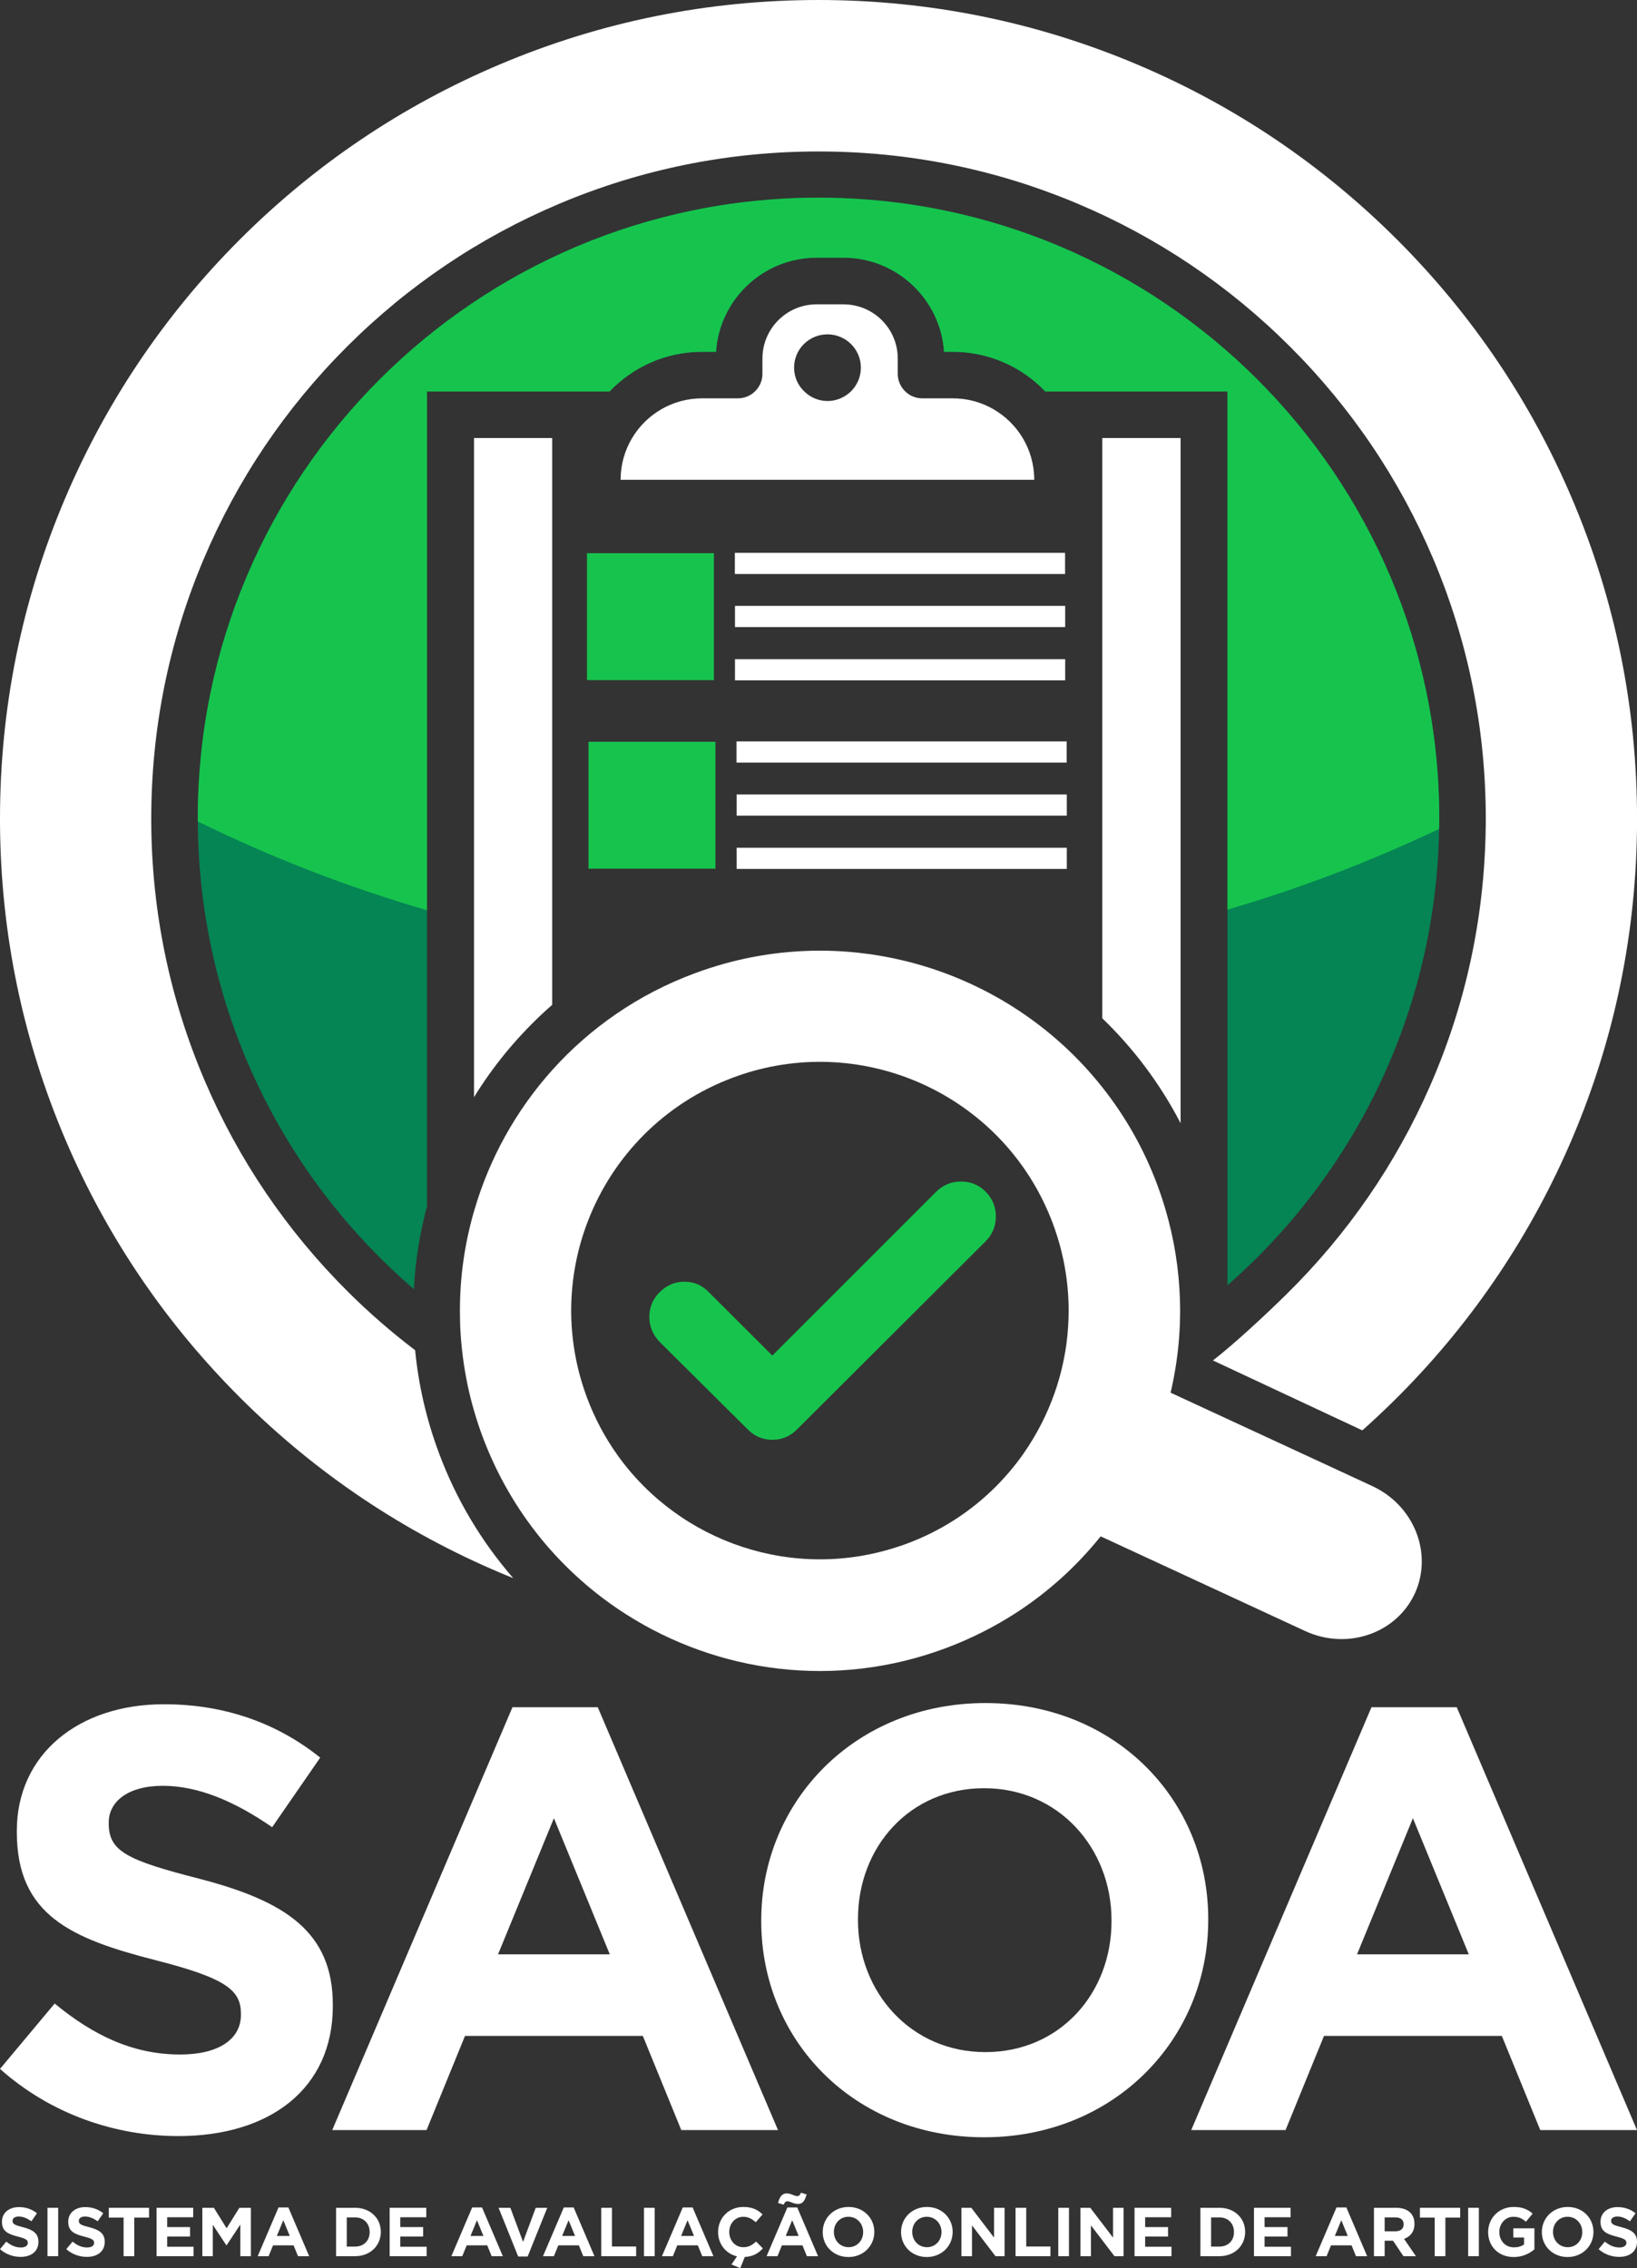 <svg width="1063" height="1473" viewBox="0 0 1063 1473" fill="none" xmlns="http://www.w3.org/2000/svg">
<rect x="0" y="0" width="1063" height="1473" fill="#333333" stroke="none"/>
<g clip-path="url(#clip0_1_150)">
<path d="M1021.17 324.649C994.422 261.336 956.117 204.521 907.31 155.714C858.503 106.907 801.688 68.602 738.375 41.856C672.795 14.128 603.136 0 531.436 0C459.737 0 390.153 14.053 324.498 41.856C261.185 68.602 204.37 106.907 155.563 155.714C106.907 204.445 68.602 261.336 41.856 324.649C14.128 390.229 0 459.888 0 531.587C0 532.57 0 533.552 0 534.534C0.378 605.855 14.733 675.062 42.536 740.263C69.433 803.274 107.813 859.787 156.545 908.292C205.276 956.797 262.016 994.875 325.178 1021.55C327.898 1022.68 330.542 1023.81 333.262 1024.87C312.561 1001.07 296.166 973.645 284.984 943.5C276.9 921.816 271.762 899.528 269.571 876.862C254.234 865.227 239.653 852.534 225.826 838.784C186.086 799.194 154.807 753.107 132.897 701.732C110.231 648.618 98.52 592.105 98.218 533.93C98.218 533.174 98.218 532.418 98.218 531.663C98.218 473.185 109.702 416.445 132.292 363.03C154.127 311.427 185.33 265.114 225.146 225.298C264.963 185.481 311.276 154.278 362.879 132.444C416.294 109.853 473.034 98.369 531.512 98.369C589.989 98.369 646.729 109.853 700.145 132.444C751.747 154.278 798.061 185.481 837.877 225.298C877.693 265.114 908.897 311.427 930.731 363.03C953.321 416.445 964.805 473.185 964.805 531.663C964.805 534.458 964.805 536.801 964.73 538.992C963.748 596.638 951.659 652.547 928.691 705.056C906.479 755.827 875.125 801.385 835.46 840.446C822.767 852.988 801.612 872.707 787.635 883.511L884.644 928.918C891.368 922.949 897.941 916.754 904.439 910.408C953.019 862.583 991.475 806.674 1018.75 744.419C1046.93 679.972 1061.81 611.522 1062.95 540.805C1063.02 537.934 1063.02 535.063 1063.02 531.663C1063.02 459.813 1048.97 390.229 1021.17 324.649Z" fill="white"/>
<path d="M531.512 128.439C308.934 128.439 128.439 308.934 128.439 531.512C128.439 532.192 128.439 532.872 128.439 533.552C129.044 654.965 183.29 763.685 268.74 837.197C269.722 818.914 272.593 800.856 277.278 783.328V254.234H395.82C410.93 238.368 432.311 228.471 455.884 228.471H464.95C467.217 194.397 495.624 167.349 530.303 167.349H547.68C582.359 167.349 610.766 194.397 613.033 228.471H618.699C642.272 228.471 663.653 238.368 678.764 254.234H797.079V834.704C879.809 762.249 932.545 656.4 934.509 538.236C934.584 535.969 934.584 533.703 934.584 531.436C934.584 308.934 754.089 128.439 531.512 128.439Z" fill="#058454"/>
<path d="M934.584 531.512C934.584 533.778 934.584 536.045 934.509 538.312C890.462 559.24 844.601 576.843 797.079 590.745V254.234H678.764C663.653 238.368 642.272 228.471 618.699 228.471H613.033C610.766 194.397 582.359 167.349 547.68 167.349H530.303C495.624 167.349 467.217 194.397 464.95 228.471H455.884C432.311 228.471 410.93 238.368 395.82 254.234H277.278V591.123C225.675 576.163 175.886 556.746 128.439 533.476C128.439 532.796 128.439 532.116 128.439 531.436C128.439 308.859 308.934 128.364 531.512 128.364C754.089 128.364 934.584 308.934 934.584 531.512Z" fill="#16C44D"/>
<path d="M358.572 284.455V652.547C356.079 654.738 353.661 656.929 351.244 659.196C334.395 675.137 319.814 692.967 307.801 712.536V284.455H358.572Z" fill="white"/>
<path d="M766.631 284.455V729.459C753.485 704.074 736.335 681.106 715.784 661.311V284.455H766.631Z" fill="white"/>
<path d="M664.106 284.455C654.889 269.042 637.965 258.692 618.699 258.692H598.905C594.598 258.692 590.745 257.03 587.874 254.234C584.852 251.363 582.963 247.283 582.963 242.75V232.853C582.963 213.36 567.173 197.645 547.68 197.645H530.303C510.81 197.645 495.096 213.436 495.096 232.853V242.75C495.096 247.283 493.207 251.363 490.185 254.234C487.314 257.03 483.385 258.692 479.078 258.692H455.884C436.618 258.692 419.694 269.042 410.477 284.455C405.717 292.388 402.997 301.681 402.997 311.578H671.586C671.586 301.681 668.866 292.388 664.106 284.455ZM515.646 238.746C515.646 226.809 525.317 217.138 537.329 217.138C549.267 217.138 559.013 226.809 559.013 238.746C559.013 244.79 556.52 250.305 552.515 254.234C548.587 258.012 543.298 260.429 537.405 260.429C531.512 260.429 526.223 258.087 522.294 254.234C518.139 250.305 515.646 244.866 515.646 238.746Z" fill="white"/>
<path d="M891.142 965.107L859.032 950.224L760.134 904.439C760.587 902.626 760.965 900.812 761.343 898.999C764.062 886.004 765.725 872.782 766.178 859.334C766.253 856.463 766.329 853.592 766.329 850.721C766.253 831.455 763.836 811.887 758.774 792.546C756.809 784.915 754.392 777.284 751.596 769.729C742.832 746.156 730.668 724.851 715.86 706.189C684.808 666.902 642.196 639.099 594.976 625.952C555.689 614.997 513.153 614.242 471.599 625.499C464.723 627.388 457.848 629.579 450.973 632.148C414.33 645.747 383.127 667.657 358.648 694.856C335 721.224 317.623 752.578 307.876 786.426C307.801 786.728 307.725 787.03 307.574 787.408C301.757 807.807 298.659 829.113 298.659 850.721C298.659 854.045 298.735 857.294 298.81 860.618C299.339 873.765 301.001 886.986 303.797 900.208C306.139 911.163 309.312 922.043 313.316 932.847C331.751 982.258 365.07 1021.85 406.321 1048.22C466.083 1086.44 542.391 1097.1 613.94 1070.43C630.334 1064.31 645.596 1056.6 659.724 1047.46C680.955 1033.71 699.389 1016.86 714.727 997.746L752.276 1015.12L847.548 1059.25C861.676 1065.74 876.938 1065.97 890.16 1061.06C902.55 1056.45 913.052 1047.31 918.869 1034.54C930.505 1008.63 918.19 977.649 891.142 965.107ZM646.049 966.014C630.259 981.654 610.993 994.271 588.781 1002.51C587.345 1003.03 585.985 1003.56 584.55 1004.02C584.474 1004.02 584.399 1004.09 584.248 1004.09C515.495 1027.44 441.302 1001.67 400.882 944.859C392.873 933.602 386.149 921.06 381.087 907.461C380.86 906.781 380.558 906.101 380.331 905.345C373.909 887.364 370.887 868.929 370.887 850.797C370.963 830.7 374.74 810.98 381.918 792.621C398.011 751.143 431.178 716.464 476.132 699.767C479.154 698.634 482.176 697.576 485.274 696.67C485.349 696.67 485.425 696.594 485.425 696.594C565.737 672.115 652.245 713.518 682.919 792.621C683.221 793.377 683.523 794.057 683.75 794.812C690.625 813.247 693.874 832.211 693.95 850.797C693.95 858.352 693.421 865.832 692.439 873.236C690.928 883.889 688.434 894.315 684.883 904.439C679.973 918.492 673.097 931.864 664.56 944.104C659.12 951.81 652.925 959.214 646.049 966.014Z" fill="white"/>
<path d="M501.517 880.338L607.895 773.96C612.353 769.578 617.717 767.311 623.988 767.311C630.259 767.311 635.623 769.502 640.005 773.884C644.387 778.266 646.654 783.63 646.654 789.977C646.654 796.323 644.463 801.687 640.005 806.145L517.459 928.389C513.077 932.771 507.788 935.038 501.593 935.038C495.398 935.038 490.109 932.847 485.651 928.389L428.307 871.422C423.925 866.814 421.658 861.449 421.658 855.254C421.658 849.059 423.849 843.695 428.232 839.313C432.84 834.704 438.204 832.362 444.475 832.362C450.746 832.362 456.035 834.704 460.417 839.313L501.517 880.338Z" fill="#16C44D"/>
<path d="M463.59 359.252H381.162V441.68H463.59V359.252Z" fill="#16C44D"/>
<path d="M691.608 359.025H477.19V372.776H691.608V359.025Z" fill="white"/>
<path d="M691.683 393.477H477.265V407.228H691.683V393.477Z" fill="white"/>
<path d="M691.683 428.08H477.265V441.831H691.683V428.08Z" fill="white"/>
<path d="M464.572 481.723H382.145V564.15H464.572V481.723Z" fill="#16C44D"/>
<path d="M692.665 481.496H478.247V495.247H692.665V481.496Z" fill="white"/>
<path d="M692.741 515.948H478.323V529.699H692.741V515.948Z" fill="white"/>
<path d="M692.741 550.551H478.323V564.302H692.741V550.551Z" fill="white"/>
<path d="M216.126 1302.7C216.126 1356.84 174.774 1387.22 115.866 1387.22C74.513 1387.22 32.77 1372.81 0 1343.6L35.501 1301.14C60.078 1321.4 85.826 1334.25 117.036 1334.25C141.613 1334.25 156.438 1324.51 156.438 1308.54V1307.76C156.438 1292.57 147.075 1284.78 101.431 1273.1C46.424 1259.07 10.923 1243.88 10.923 1189.74V1188.96C10.923 1139.5 50.716 1106.78 106.503 1106.78C146.295 1106.78 180.235 1119.24 207.934 1141.44L176.724 1186.63C152.537 1169.88 128.74 1159.75 105.722 1159.75C82.705 1159.75 70.612 1170.27 70.612 1183.51V1184.29C70.612 1202.21 82.315 1208.05 129.52 1220.12C184.917 1234.54 216.126 1254.4 216.126 1301.92V1302.7Z" fill="white"/>
<path d="M505.205 1383.33H442.396L417.428 1322.17H301.953L276.985 1383.33H215.736L332.772 1108.73H388.169L505.205 1383.33ZM395.971 1269.2L359.69 1180.78L323.409 1269.2H395.971Z" fill="white"/>
<path d="M784.576 1247C784.576 1324.51 723.328 1388 639.062 1388C554.796 1388 494.327 1325.29 494.327 1247.78V1247C494.327 1169.49 555.576 1106 639.842 1106C724.108 1106 784.576 1168.71 784.576 1246.22V1247ZM721.767 1247.78V1247C721.767 1200.26 687.437 1161.31 639.062 1161.31C590.687 1161.31 557.137 1199.48 557.137 1246.22V1247C557.137 1293.74 591.467 1332.69 639.842 1332.69C688.217 1332.69 721.767 1294.52 721.767 1247.78Z" fill="white"/>
<path d="M1063 1383.33H1000.19L975.223 1322.17H859.748L834.78 1383.33H773.531L890.567 1108.73H945.964L1063 1383.33ZM953.767 1269.2L917.485 1180.78L881.204 1269.2H953.767Z" fill="white"/>
<path d="M24.954 1455.93C24.954 1462.18 20.18 1465.68 13.378 1465.68C8.603 1465.68 3.784 1464.02 0 1460.65L4.099 1455.75C6.937 1458.09 9.91 1459.57 13.513 1459.57C16.351 1459.57 18.063 1458.45 18.063 1456.61V1456.52C18.063 1454.77 16.982 1453.87 11.711 1452.52C5.36 1450.9 1.261 1449.15 1.261 1442.91V1442.82C1.261 1437.11 5.856 1433.34 12.297 1433.34C16.892 1433.34 20.81 1434.78 24.009 1437.34L20.405 1442.55C17.612 1440.62 14.865 1439.45 12.207 1439.45C9.549 1439.45 8.153 1440.66 8.153 1442.19V1442.28C8.153 1444.35 9.504 1445.02 14.955 1446.41C21.351 1448.07 24.954 1450.36 24.954 1455.84V1455.93Z" fill="white"/>
<path d="M37.776 1465.23H30.839V1433.79H37.776V1465.23Z" fill="white"/>
<path d="M67.998 1455.93C67.998 1462.18 63.223 1465.68 56.422 1465.68C51.647 1465.68 46.827 1464.02 43.044 1460.65L47.143 1455.75C49.98 1458.09 52.953 1459.57 56.557 1459.57C59.395 1459.57 61.106 1458.45 61.106 1456.61V1456.52C61.106 1454.77 60.025 1453.87 54.755 1452.52C48.404 1450.9 44.305 1449.15 44.305 1442.91V1442.82C44.305 1437.11 48.899 1433.34 55.341 1433.34C59.935 1433.34 63.854 1434.78 67.052 1437.34L63.449 1442.55C60.656 1440.62 57.908 1439.45 55.251 1439.45C52.593 1439.45 51.197 1440.66 51.197 1442.19V1442.28C51.197 1444.35 52.548 1445.02 57.998 1446.41C64.395 1448.07 67.998 1450.36 67.998 1455.84V1455.93Z" fill="white"/>
<path d="M96.781 1440.17H87.187V1465.23H80.25V1440.17H70.656V1433.79H96.781V1440.17Z" fill="white"/>
<path d="M125.674 1465.23H101.666V1433.79H125.449V1439.94H108.558V1446.32H123.422V1452.47H108.558V1459.08H125.674V1465.23Z" fill="white"/>
<path d="M162.922 1465.23H156.031V1444.7L147.157 1458.13H146.977L138.193 1444.84V1465.23H131.391V1433.79H138.869L147.157 1447.09L155.445 1433.79H162.922V1465.23Z" fill="white"/>
<path d="M200.767 1465.23H193.515L190.632 1458.18H177.299L174.416 1465.23H167.344L180.857 1433.57H187.254L200.767 1465.23ZM188.155 1452.07L183.965 1441.88L179.776 1452.07H188.155Z" fill="white"/>
<path d="M247.291 1449.51C247.291 1458.36 240.444 1465.23 230.534 1465.23H218.237V1433.79H230.534C240.444 1433.79 247.291 1440.57 247.291 1449.42V1449.51ZM240.038 1449.6V1449.51C240.038 1443.94 236.21 1440.03 230.534 1440.03H225.174V1458.99H230.534C236.21 1458.99 240.038 1455.17 240.038 1449.6Z" fill="white"/>
<path d="M277.03 1465.23H253.021V1433.79H276.805V1439.94H259.913V1446.32H274.778V1452.47H259.913V1459.08H277.03V1465.23Z" fill="white"/>
<path d="M326.521 1465.23H319.269L316.386 1458.18H303.053L300.17 1465.23H293.098L306.612 1433.57H313.008L326.521 1465.23ZM313.909 1452.07L309.72 1441.88L305.531 1452.07H313.909Z" fill="white"/>
<path d="M355.369 1433.79L342.621 1465.45H336.495L323.748 1433.79H331.405L339.648 1455.93L347.891 1433.79H355.369Z" fill="white"/>
<path d="M386.016 1465.23H378.764L375.882 1458.18H362.548L359.666 1465.23H352.594L366.107 1433.57H372.503L386.016 1465.23ZM373.404 1452.07L369.215 1441.88L365.026 1452.07H373.404Z" fill="white"/>
<path d="M413.09 1465.23H390.433V1433.79H397.369V1458.94H413.09V1465.23Z" fill="white"/>
<path d="M425.123 1465.23H418.186V1433.79H425.123V1465.23Z" fill="white"/>
<path d="M463.273 1465.23H456.02L453.138 1458.18H439.805L436.922 1465.23H429.85L443.363 1433.57H449.759L463.273 1465.23ZM450.66 1452.07L446.471 1441.88L442.282 1452.07H450.66Z" fill="white"/>
<path d="M478.589 1465.32C471.337 1463.66 466.292 1457.33 466.292 1449.56C466.292 1440.57 473.049 1433.25 482.733 1433.25C488.679 1433.25 492.238 1435.23 495.166 1438.1L490.751 1443.18C488.319 1440.98 485.841 1439.63 482.688 1439.63C477.373 1439.63 473.544 1444.03 473.544 1449.47C473.544 1454.9 477.283 1459.39 482.688 1459.39C486.292 1459.39 488.499 1457.95 490.976 1455.71L495.391 1460.15C492.373 1463.39 489.04 1465.45 483.634 1465.72L480.706 1473L474.986 1470.62L478.589 1465.32Z" fill="white"/>
<path d="M531.214 1465.23H523.962L521.079 1458.18H507.746L504.863 1465.23H497.791L511.304 1433.57H517.7L531.214 1465.23ZM518.601 1452.07L514.412 1441.88L510.223 1452.07H518.601ZM523.781 1425.12C522.745 1428.9 521.349 1431.32 518.196 1431.32C515.403 1431.32 513.061 1429.57 511.439 1429.57C510.043 1429.57 509.502 1430.33 508.872 1431.77L505.223 1430.65C506.259 1426.87 507.656 1424.45 510.809 1424.45C513.601 1424.45 515.944 1426.2 517.565 1426.2C518.962 1426.2 519.502 1425.44 520.133 1424L523.781 1425.12Z" fill="white"/>
<path d="M567.746 1449.51C567.746 1458.45 560.674 1465.77 550.945 1465.77C541.215 1465.77 534.233 1458.54 534.233 1449.6V1449.51C534.233 1440.57 541.305 1433.25 551.035 1433.25C560.764 1433.25 567.746 1440.48 567.746 1449.42V1449.51ZM560.494 1449.6V1449.51C560.494 1444.12 556.53 1439.63 550.945 1439.63C545.359 1439.63 541.485 1444.03 541.485 1449.42V1449.51C541.485 1454.9 545.449 1459.39 551.035 1459.39C556.62 1459.39 560.494 1454.99 560.494 1449.6Z" fill="white"/>
<path d="M618.62 1449.51C618.62 1458.45 611.548 1465.77 601.818 1465.77C592.089 1465.77 585.107 1458.54 585.107 1449.6V1449.51C585.107 1440.57 592.179 1433.25 601.908 1433.25C611.638 1433.25 618.62 1440.48 618.62 1449.42V1449.51ZM611.368 1449.6V1449.51C611.368 1444.12 607.404 1439.63 601.818 1439.63C596.233 1439.63 592.359 1444.03 592.359 1449.42V1449.51C592.359 1454.9 596.323 1459.39 601.908 1459.39C607.494 1459.39 611.368 1454.99 611.368 1449.6Z" fill="white"/>
<path d="M652.34 1465.23H646.44L631.17 1445.24V1465.23H624.323V1433.79H630.719L645.494 1453.15V1433.79H652.34V1465.23Z" fill="white"/>
<path d="M682.116 1465.23H659.459V1433.79H666.396V1458.94H682.116V1465.23Z" fill="white"/>
<path d="M694.149 1465.23H687.213V1433.79H694.149V1465.23Z" fill="white"/>
<path d="M729.596 1465.23H723.696L708.426 1445.24V1465.23H701.579V1433.79H707.975L722.75 1453.15V1433.79H729.596V1465.23Z" fill="white"/>
<path d="M760.724 1465.23H736.715V1433.79H760.499V1439.94H743.607V1446.32H758.472V1452.47H743.607V1459.08H760.724V1465.23Z" fill="white"/>
<path d="M808.548 1449.51C808.548 1458.36 801.702 1465.23 791.792 1465.23H779.495V1433.79H791.792C801.702 1433.79 808.548 1440.57 808.548 1449.42V1449.51ZM801.296 1449.6V1449.51C801.296 1443.94 797.468 1440.03 791.792 1440.03H786.432V1458.99H791.792C797.468 1458.99 801.296 1455.17 801.296 1449.6Z" fill="white"/>
<path d="M838.288 1465.23H814.279V1433.79H838.062V1439.94H821.171V1446.32H836.036V1452.47H821.171V1459.08H838.288V1465.23Z" fill="white"/>
<path d="M887.779 1465.23H880.527L877.644 1458.18H864.311L861.428 1465.23H854.356L867.869 1433.57H874.266L887.779 1465.23ZM875.167 1452.07L870.977 1441.88L866.788 1452.07H875.167Z" fill="white"/>
<path d="M919.447 1465.23H911.339L904.582 1455.17H899.132V1465.23H892.195V1433.79H906.609C914.042 1433.79 918.501 1437.7 918.501 1444.17V1444.26C918.501 1449.33 915.753 1452.52 911.744 1454L919.447 1465.23ZM911.474 1444.62V1444.53C911.474 1441.56 909.402 1440.03 906.024 1440.03H899.132V1449.06H906.159C909.537 1449.06 911.474 1447.26 911.474 1444.62Z" fill="white"/>
<path d="M948.17 1440.17H938.575V1465.23H931.638V1440.17H922.044V1433.79H948.17V1440.17Z" fill="white"/>
<path d="M960.306 1465.23H953.369V1433.79H960.306V1465.23Z" fill="white"/>
<path d="M996.384 1460.78C993.141 1463.52 988.681 1465.77 982.915 1465.77C973.096 1465.77 966.339 1458.9 966.339 1449.6V1449.51C966.339 1440.57 973.321 1433.25 982.87 1433.25C988.546 1433.25 991.969 1434.78 995.258 1437.56L990.888 1442.82C988.456 1440.8 986.294 1439.63 982.645 1439.63C977.6 1439.63 973.591 1444.08 973.591 1449.42V1449.51C973.591 1455.26 977.555 1459.48 983.141 1459.48C985.663 1459.48 987.915 1458.85 989.672 1457.59V1453.1H982.69V1447.13H996.384V1460.78Z" fill="white"/>
<path d="M1034.72 1449.51C1034.72 1458.45 1027.65 1465.77 1017.92 1465.77C1008.19 1465.77 1001.21 1458.54 1001.21 1449.6V1449.51C1001.21 1440.57 1008.28 1433.25 1018.01 1433.25C1027.74 1433.25 1034.72 1440.48 1034.72 1449.42V1449.51ZM1027.47 1449.6V1449.51C1027.47 1444.12 1023.51 1439.63 1017.92 1439.63C1012.34 1439.63 1008.46 1444.03 1008.46 1449.42V1449.51C1008.46 1454.9 1012.43 1459.39 1018.01 1459.39C1023.6 1459.39 1027.47 1454.99 1027.47 1449.6Z" fill="white"/>
<path d="M1063 1455.93C1063 1462.18 1058.23 1465.68 1051.42 1465.68C1046.65 1465.68 1041.83 1464.02 1038.05 1460.65L1042.14 1455.75C1044.98 1458.09 1047.96 1459.57 1051.56 1459.57C1054.4 1459.57 1056.11 1458.45 1056.11 1456.61V1456.52C1056.11 1454.77 1055.03 1453.87 1049.76 1452.52C1043.41 1450.9 1039.31 1449.15 1039.31 1442.91V1442.82C1039.31 1437.11 1043.9 1433.34 1050.34 1433.34C1054.94 1433.34 1058.86 1434.78 1062.05 1437.34L1058.45 1442.55C1055.66 1440.62 1052.91 1439.45 1050.25 1439.45C1047.59 1439.45 1046.2 1440.66 1046.2 1442.19V1442.28C1046.2 1444.35 1047.55 1445.02 1053 1446.41C1059.4 1448.07 1063 1450.36 1063 1455.84V1455.93Z" fill="white"/>
</g>
<defs>
<clipPath id="clip0_1_150">
<rect width="1063" height="1473" fill="white"/>
</clipPath>
</defs>
</svg>
